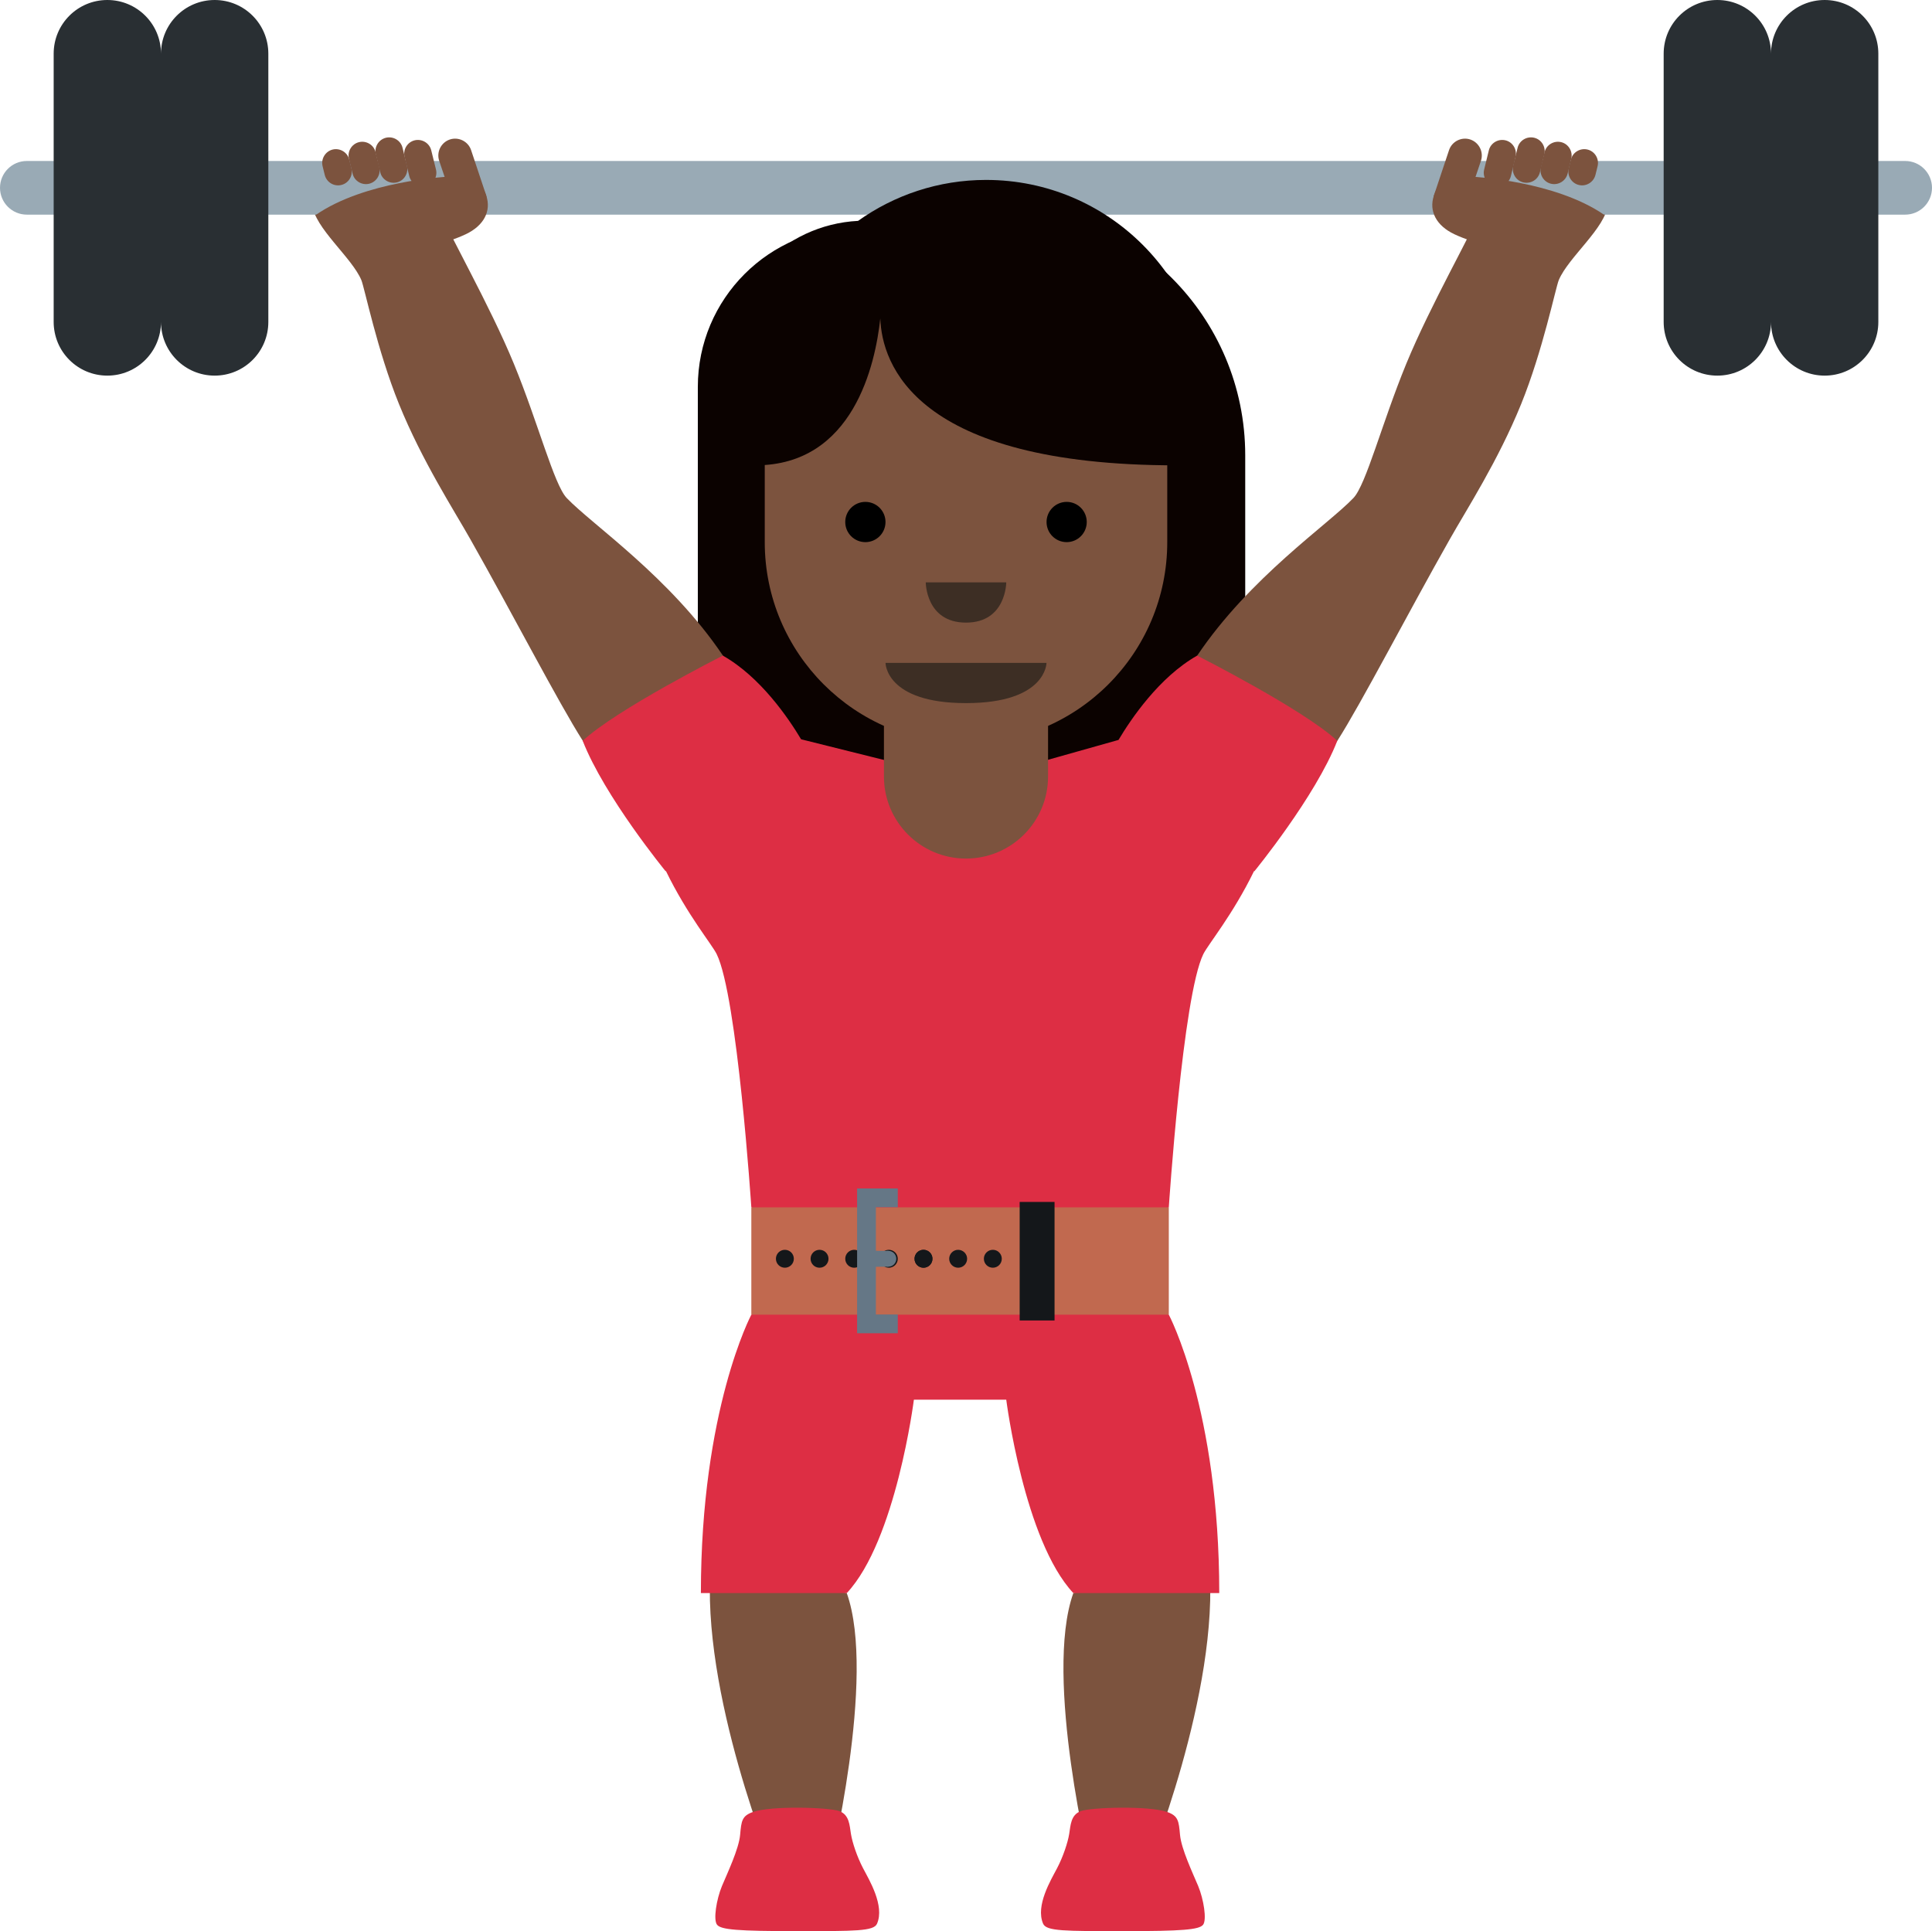 <?xml version="1.0" encoding="UTF-8" standalone="no"?>
<svg
   xmlns:dc="http://purl.org/dc/elements/1.1/"
   xmlns:cc="http://creativecommons.org/ns#"
   xmlns:rdf="http://www.w3.org/1999/02/22-rdf-syntax-ns#"
   xmlns:svg="http://www.w3.org/2000/svg"
   xmlns="http://www.w3.org/2000/svg"
   xmlns:sodipodi="http://sodipodi.sourceforge.net/DTD/sodipodi-0.dtd"
   xmlns:inkscape="http://www.inkscape.org/namespaces/inkscape"
   viewBox="0 0 36 35.988"
   id="svg2"
   version="1.1"
   inkscape:version="0.91 r13725"
   sodipodi:docname="1f3cb-1f3ff-200d-2640-fe0f.svg"
   width="36"
   height="35.988">
  <defs
     id="defs90" />
  <sodipodi:namedview
     pagecolor="#ffffff"
     bordercolor="#666666"
     borderopacity="1"
     objecttolerance="10"
     gridtolerance="10"
     guidetolerance="10"
     inkscape:pageopacity="0"
     inkscape:pageshadow="2"
     inkscape:window-width="640"
     inkscape:window-height="480"
     id="namedview88"
     showgrid="false"
     inkscape:zoom="6.5555556"
     inkscape:cx="18"
     inkscape:cy="17.988002"
     inkscape:window-x="0"
     inkscape:window-y="0"
     inkscape:window-maximized="0"
     inkscape:current-layer="svg2" />
  <path
     d="m 18.528,3.81 c -0.731,0 -1.421,0.173 -2.037,0.472 -0.167,-0.029 -0.338,-0.047 -0.513,-0.047 -1.643,0 -2.975,1.332 -2.975,2.975 l 0,5.1 0.007,0 c 0.078,2.748 2.326,4.954 5.093,4.954 2.767,0 5.015,-2.206 5.093,-4.954 l 0.007,0 0,-3.825 C 23.203,5.903 21.11,3.81 18.528,3.81 Z"
     id="path4"
     inkscape:connector-curvature="0"
     style="fill:#0b0200" />
  <path
     d="m 15.447,34.875 -1.02,0 c 0,0 -1.384,-3.348 -1.18,-5.736 l 2.531,0.549 c 0.56,1.564 -0.331,5.187 -0.331,5.187 z m 4.885,0 1.02,0 c 0,0 1.384,-3.348 1.18,-5.736 L 20,29.688 c -0.559,1.564 0.332,5.187 0.332,5.187 z"
     id="path6"
     inkscape:connector-curvature="0"
     style="fill:#7c533e" />
  <path
     d="m 13.452,35.149 c 0.102,-0.243 0.316,-0.694 0.339,-0.955 0.023,-0.261 0.034,-0.354 0.238,-0.426 0.345,-0.121 1.427,-0.087 1.613,-0.016 0.185,0.071 0.188,0.263 0.214,0.424 0.026,0.161 0.113,0.424 0.226,0.64 0.113,0.216 0.406,0.697 0.26,1.034 -0.061,0.14 -0.402,0.138 -1.497,0.138 -1.095,0 -1.408,-0.026 -1.483,-0.118 -0.075,-0.092 -0.011,-0.477 0.09,-0.721 z m 8.875,0 c -0.102,-0.243 -0.316,-0.694 -0.339,-0.955 -0.023,-0.261 -0.034,-0.354 -0.238,-0.426 -0.345,-0.121 -1.427,-0.087 -1.613,-0.016 -0.185,0.071 -0.188,0.263 -0.214,0.424 -0.026,0.161 -0.113,0.424 -0.226,0.64 -0.113,0.216 -0.406,0.697 -0.26,1.034 0.061,0.14 0.402,0.138 1.497,0.138 1.095,0 1.408,-0.026 1.483,-0.118 0.074,-0.092 0.011,-0.477 -0.09,-0.721 z"
     id="path8"
     inkscape:connector-curvature="0"
     style="fill:#dd2e44" />
  <path
     d="m 8.31,4.156 c 0.011,0.127 0.814,1.525 1.266,2.625 0.452,1.1 0.747,2.25 0.984,2.5 0.476,0.499 1.926,1.474 2.911,2.937 0.985,1.464 -1.977,2.58 -2.611,1.588 C 10.409,13.1 9.551,11.438 8.763,10.047 8.459,9.507 7.866,8.593 7.435,7.531 7.029,6.531 6.793,5.363 6.733,5.219 6.554,4.794 5.854,4.242 5.82,3.812 c 0,0 2.454,-0.084 2.49,0.344 z m 19.159,0 c -0.011,0.127 -0.814,1.525 -1.266,2.625 -0.452,1.1 -0.747,2.25 -0.984,2.5 -0.476,0.499 -1.926,1.474 -2.911,2.937 -0.985,1.464 1.977,2.58 2.611,1.588 0.451,-0.706 1.309,-2.368 2.097,-3.759 0.304,-0.54 0.897,-1.454 1.328,-2.516 0.406,-1 0.642,-2.168 0.702,-2.312 0.178,-0.425 0.878,-0.977 0.912,-1.406 0,-0.001 -2.453,-0.085 -2.489,0.343 z"
     id="path10"
     inkscape:connector-curvature="0"
     style="fill:#7c533e" />
  <path
     d="M 36,3.5 C 36,3.776 35.776,4 35.5,4 L 0.5,4 C 0.224,4 0,3.776 0,3.5 0,3.224 0.224,3 0.5,3 l 35,0 C 35.776,3 36,3.224 36,3.5 Z"
     id="path12"
     inkscape:connector-curvature="0"
     style="fill:#99aab5" />
  <path
     d="M 34,0 C 33.447,0 33,0.448 33,1 33,0.448 32.553,0 32,0 31.447,0 31,0.448 31,1 l 0,5 c 0,0.552 0.447,1 1,1 0.553,0 1,-0.448 1,-1 0,0.552 0.447,1 1,1 0.553,0 1,-0.448 1,-1 L 35,1 C 35,0.448 34.553,0 34,0 Z M 4,0 C 3.447,0 3,0.448 3,1 3,0.448 2.553,0 2,0 1.447,0 1,0.448 1,1 L 1,6 C 1,6.552 1.447,7 2,7 2.553,7 3,6.552 3,6 3,6.552 3.447,7 4,7 4.553,7 5,6.552 5,6 L 5,1 C 5,0.448 4.553,0 4,0 Z"
     id="path14"
     inkscape:connector-curvature="0"
     style="fill:#292f33" />
  <path
     d="m 24.918,13.806 c -0.625,-0.583 -2.611,-1.588 -2.611,-1.588 -0.709,0.401 -1.237,1.188 -1.465,1.571 l -1.398,0.394 -2.89,0 -1.627,-0.406 c -0.231,-0.387 -0.755,-1.162 -1.458,-1.559 0,0 -1.986,1.004 -2.611,1.588 0.406,1.039 1.543,2.428 1.543,2.428 l 0.008,-0.001 c 0.4,0.821 0.854,1.362 0.945,1.547 C 13.74,18.561 14,22.5 14,22.5 l 4,1.5 3.779,-1.5 c 0,0 0.26,-3.939 0.643,-4.719 0.091,-0.185 0.545,-0.727 0.945,-1.547 l 0.008,10e-4 c 0,-10e-4 1.138,-1.39 1.543,-2.429 z"
     id="path16"
     inkscape:connector-curvature="0"
     style="fill:#dd2e44" />
  <path
     d="m 16.471,11.412 0,3.059 c 0,0.844 0.684,1.529 1.529,1.529 0.845,0 1.529,-0.685 1.529,-1.529 l 0,-3.059 -3.058,0 z"
     id="path18"
     inkscape:connector-curvature="0"
     style="fill:#7c533e" />
  <path
     d="m 18.375,3.353 c -0.89,0 -1.712,0.284 -2.386,0.763 -1.385,0.072 -2.49,1.209 -2.49,2.612 0,1.156 0.005,2.613 1.529,3.156 0.749,1.04 1.967,1.719 3.347,1.719 2.278,0 4.125,-1.846 4.125,-4.125 0,-2.278 -1.847,-4.125 -4.125,-4.125 z"
     id="path20"
     inkscape:connector-curvature="0"
     style="fill:#0b0200" />
  <path
     d="m 21.75,5.602 -7.5,0 0,4.5 c 0,2.072 1.679,3.75 3.75,3.75 2.072,0 3.75,-1.678 3.75,-3.75 l 0,-4.5 z"
     id="path22"
     inkscape:connector-curvature="0"
     style="fill:#7c533e" />
  <path
     d="m 18,4 -3.924,1.533 0,3.139 c 1.831,0 2.236,-1.893 2.327,-2.737 0.031,0.844 0.639,2.737 5.52,2.737 l 0,-3.139 L 18,4 Z"
     id="path24"
     inkscape:connector-curvature="0"
     style="fill:#0b0200" />
  <path
     d="m 19.5,12.353 -3,0 c 0,0 0,0.75 1.5,0.75 1.5,0 1.5,-0.75 1.5,-0.75 z"
     id="path26"
     inkscape:connector-curvature="0"
     style="fill:#3d2e24" />
  <circle
     cx="16.125"
     cy="9.728"
     r="0.375"
     id="circle28" />
  <path
     d="m 20.25,9.728 c 0,0.207 -0.168,0.375 -0.374,0.375 -0.208,0 -0.375,-0.168 -0.375,-0.375 0,-0.207 0.168,-0.375 0.375,-0.375 0.206,0 0.374,0.168 0.374,0.375 z"
     id="path30"
     inkscape:connector-curvature="0" />
  <path
     d="m 17.25,10.853 1.5,0 c 0,0 0,0.75 -0.75,0.75 -0.75,0 -0.75,-0.75 -0.75,-0.75 z"
     id="path32"
     inkscape:connector-curvature="0"
     style="fill:#3d2e24" />
  <g
     id="g34"
     style="fill:#7c533e">
    <path
       d="M 27.096,4.363 C 26.766,4.206 26.62,3.935 26.719,3.644 l 0.003,-0.01 c 0.099,-0.291 0.291,-0.346 0.738,-0.339 0,0 1.521,0.076 2.437,0.712 0,0 -0.199,0.304 -0.447,0.56 l -0.003,0.01 c -0.101,0.29 -1.614,0.137 -2.351,-0.214 z"
       id="path36"
       inkscape:connector-curvature="0" />
    <path
       d="M 27.843,3.47 C 27.706,3.437 27.622,3.297 27.655,3.16 l 0.087,-0.357 c 0.033,-0.137 0.173,-0.221 0.31,-0.188 0.137,0.033 0.221,0.173 0.188,0.31 L 28.153,3.282 C 28.119,3.419 27.98,3.503 27.843,3.47 Z M 27.398,2.6 C 27.235,2.545 27.056,2.634 27.001,2.797 L 26.722,3.634 C 26.667,3.798 26.89,3.566 27.054,3.621 27.217,3.676 27.396,3.588 27.451,3.425 L 27.595,2.998 C 27.65,2.834 27.561,2.656 27.398,2.6 Z"
       id="path38"
       inkscape:connector-curvature="0" />
    <path
       d="M 28.384,3.399 C 28.247,3.366 28.163,3.226 28.196,3.089 l 0.082,-0.334 c 0.033,-0.137 0.173,-0.221 0.31,-0.188 0.137,0.033 0.221,0.173 0.188,0.31 l -0.082,0.334 c -0.034,0.137 -0.173,0.221 -0.31,0.188 z"
       id="path40"
       inkscape:connector-curvature="0" />
    <path
       d="M 28.9,3.424 C 28.763,3.391 28.679,3.251 28.712,3.114 L 28.78,2.837 c 0.033,-0.137 0.173,-0.221 0.31,-0.188 0.137,0.033 0.221,0.173 0.188,0.31 L 29.21,3.236 C 29.176,3.373 29.037,3.457 28.9,3.424 Z"
       id="path42"
       inkscape:connector-curvature="0" />
    <path
       d="M 29.419,3.447 C 29.282,3.414 29.198,3.274 29.231,3.137 l 0.04,-0.162 c 0.033,-0.137 0.173,-0.221 0.31,-0.188 0.137,0.033 0.221,0.173 0.188,0.31 l -0.04,0.162 c -0.034,0.137 -0.174,0.222 -0.31,0.188 z"
       id="path44"
       inkscape:connector-curvature="0" />
  </g>
  <g
     id="g46"
     style="fill:#7c533e">
    <path
       d="M 8.683,4.363 C 9.013,4.206 9.159,3.935 9.06,3.644 L 9.057,3.634 C 8.957,3.344 8.765,3.288 8.319,3.295 c 0,0 -1.521,0.076 -2.437,0.712 0,0 0.199,0.304 0.447,0.56 l 0.003,0.01 c 0.1,0.29 1.614,0.137 2.351,-0.214 z"
       id="path48"
       inkscape:connector-curvature="0" />
    <path
       d="M 7.936,3.47 C 8.073,3.437 8.157,3.297 8.124,3.16 L 8.036,2.803 C 8.003,2.666 7.863,2.582 7.726,2.615 7.59,2.649 7.505,2.788 7.539,2.925 L 7.626,3.282 C 7.66,3.419 7.799,3.503 7.936,3.47 Z M 8.381,2.6 C 8.544,2.545 8.723,2.634 8.778,2.797 L 9.057,3.634 C 9.112,3.798 8.889,3.566 8.725,3.621 8.562,3.676 8.383,3.588 8.328,3.425 L 8.184,2.998 C 8.129,2.834 8.217,2.656 8.381,2.6 Z"
       id="path50"
       inkscape:connector-curvature="0" />
    <path
       d="M 7.395,3.399 C 7.532,3.366 7.616,3.226 7.583,3.089 L 7.501,2.755 C 7.468,2.618 7.328,2.534 7.191,2.567 7.054,2.601 6.97,2.74 7.003,2.877 l 0.082,0.334 c 0.034,0.137 0.173,0.221 0.31,0.188 z"
       id="path52"
       inkscape:connector-curvature="0" />
    <path
       d="M 6.879,3.424 C 7.016,3.39 7.1,3.251 7.067,3.114 L 6.999,2.837 C 6.966,2.7 6.826,2.616 6.69,2.649 6.553,2.682 6.469,2.822 6.502,2.959 L 6.57,3.236 c 0.033,0.137 0.172,0.221 0.309,0.188 z"
       id="path54"
       inkscape:connector-curvature="0" />
    <path
       d="M 6.36,3.447 C 6.497,3.414 6.581,3.274 6.548,3.137 L 6.508,2.975 C 6.475,2.838 6.335,2.754 6.198,2.787 6.062,2.821 5.978,2.96 6.011,3.097 l 0.04,0.162 C 6.084,3.396 6.223,3.481 6.36,3.447 Z"
       id="path56"
       inkscape:connector-curvature="0" />
  </g>
  <path
     d="M 21.779,24.5 18,23 14,24.5 c 0,0 -0.94,1.766 -0.94,5.188 l 2.719,0 c 0.917,-0.979 1.25,-3.604 1.25,-3.604 l 1.721,0 c 0,0 0.333,2.625 1.25,3.604 l 2.719,0 c 0,-3.422 -0.94,-5.188 -0.94,-5.188 z"
     id="path58"
     inkscape:connector-curvature="0"
     style="fill:#dd2e44" />
  <path
     d="m 14,22.5 7.779,0 0,2 -7.779,0 z"
     id="path60"
     inkscape:connector-curvature="0"
     style="fill:#c1694f" />
  <path
     d="m 19,22.399 0.65,0 0,2.209 -0.65,0 z"
     id="path62"
     inkscape:connector-curvature="0"
     style="fill:#14171a" />
  <circle
     cx="18.5"
     cy="23.458"
     r="0.167"
     id="circle64"
     style="fill:#14171a" />
  <path
     d="m 18.021,23.458 c 0,0.092 -0.075,0.167 -0.167,0.167 -0.092,0 -0.167,-0.075 -0.167,-0.167 0,-0.092 0.075,-0.167 0.167,-0.167 0.092,0.001 0.167,0.075 0.167,0.167 z"
     id="path66"
     inkscape:connector-curvature="0"
     style="fill:#14171a" />
  <circle
     cx="17.208"
     cy="23.458"
     r="0.167"
     id="circle68"
     style="fill:#14171a" />
  <circle
     cx="16.562"
     cy="23.458"
     r="0.167"
     id="circle70"
     style="fill:#14171a" />
  <circle
     cx="15.917"
     cy="23.458"
     r="0.167"
     id="circle72"
     style="fill:#14171a" />
  <circle
     cx="15.271"
     cy="23.458"
     r="0.167"
     id="circle74"
     style="fill:#14171a" />
  <circle
     cx="14.625"
     cy="23.458"
     r="0.167"
     id="circle76"
     style="fill:#14171a" />
  <circle
     cx="17.208"
     cy="23.458"
     r="0.167"
     id="circle78"
     style="fill:#14171a" />
  <circle
     cx="16.318"
     cy="23.458"
     r="0.148"
     id="circle80"
     style="fill:#657786" />
  <circle
     cx="16.553"
     cy="23.458"
     r="0.148"
     id="circle82"
     style="fill:#657786" />
  <path
     d="m 16.318,23.31 0.235,0 0,0.297 -0.235,0 z"
     id="path84"
     inkscape:connector-curvature="0"
     style="fill:#657786" />
  <path
     d="m 16.729,24.846 -0.758,0 0,-2.698 0.758,0 0,0.35 -0.408,0 0,1.998 0.408,0 z"
     id="path86"
     inkscape:connector-curvature="0"
     style="fill:#657786" />
</svg>

